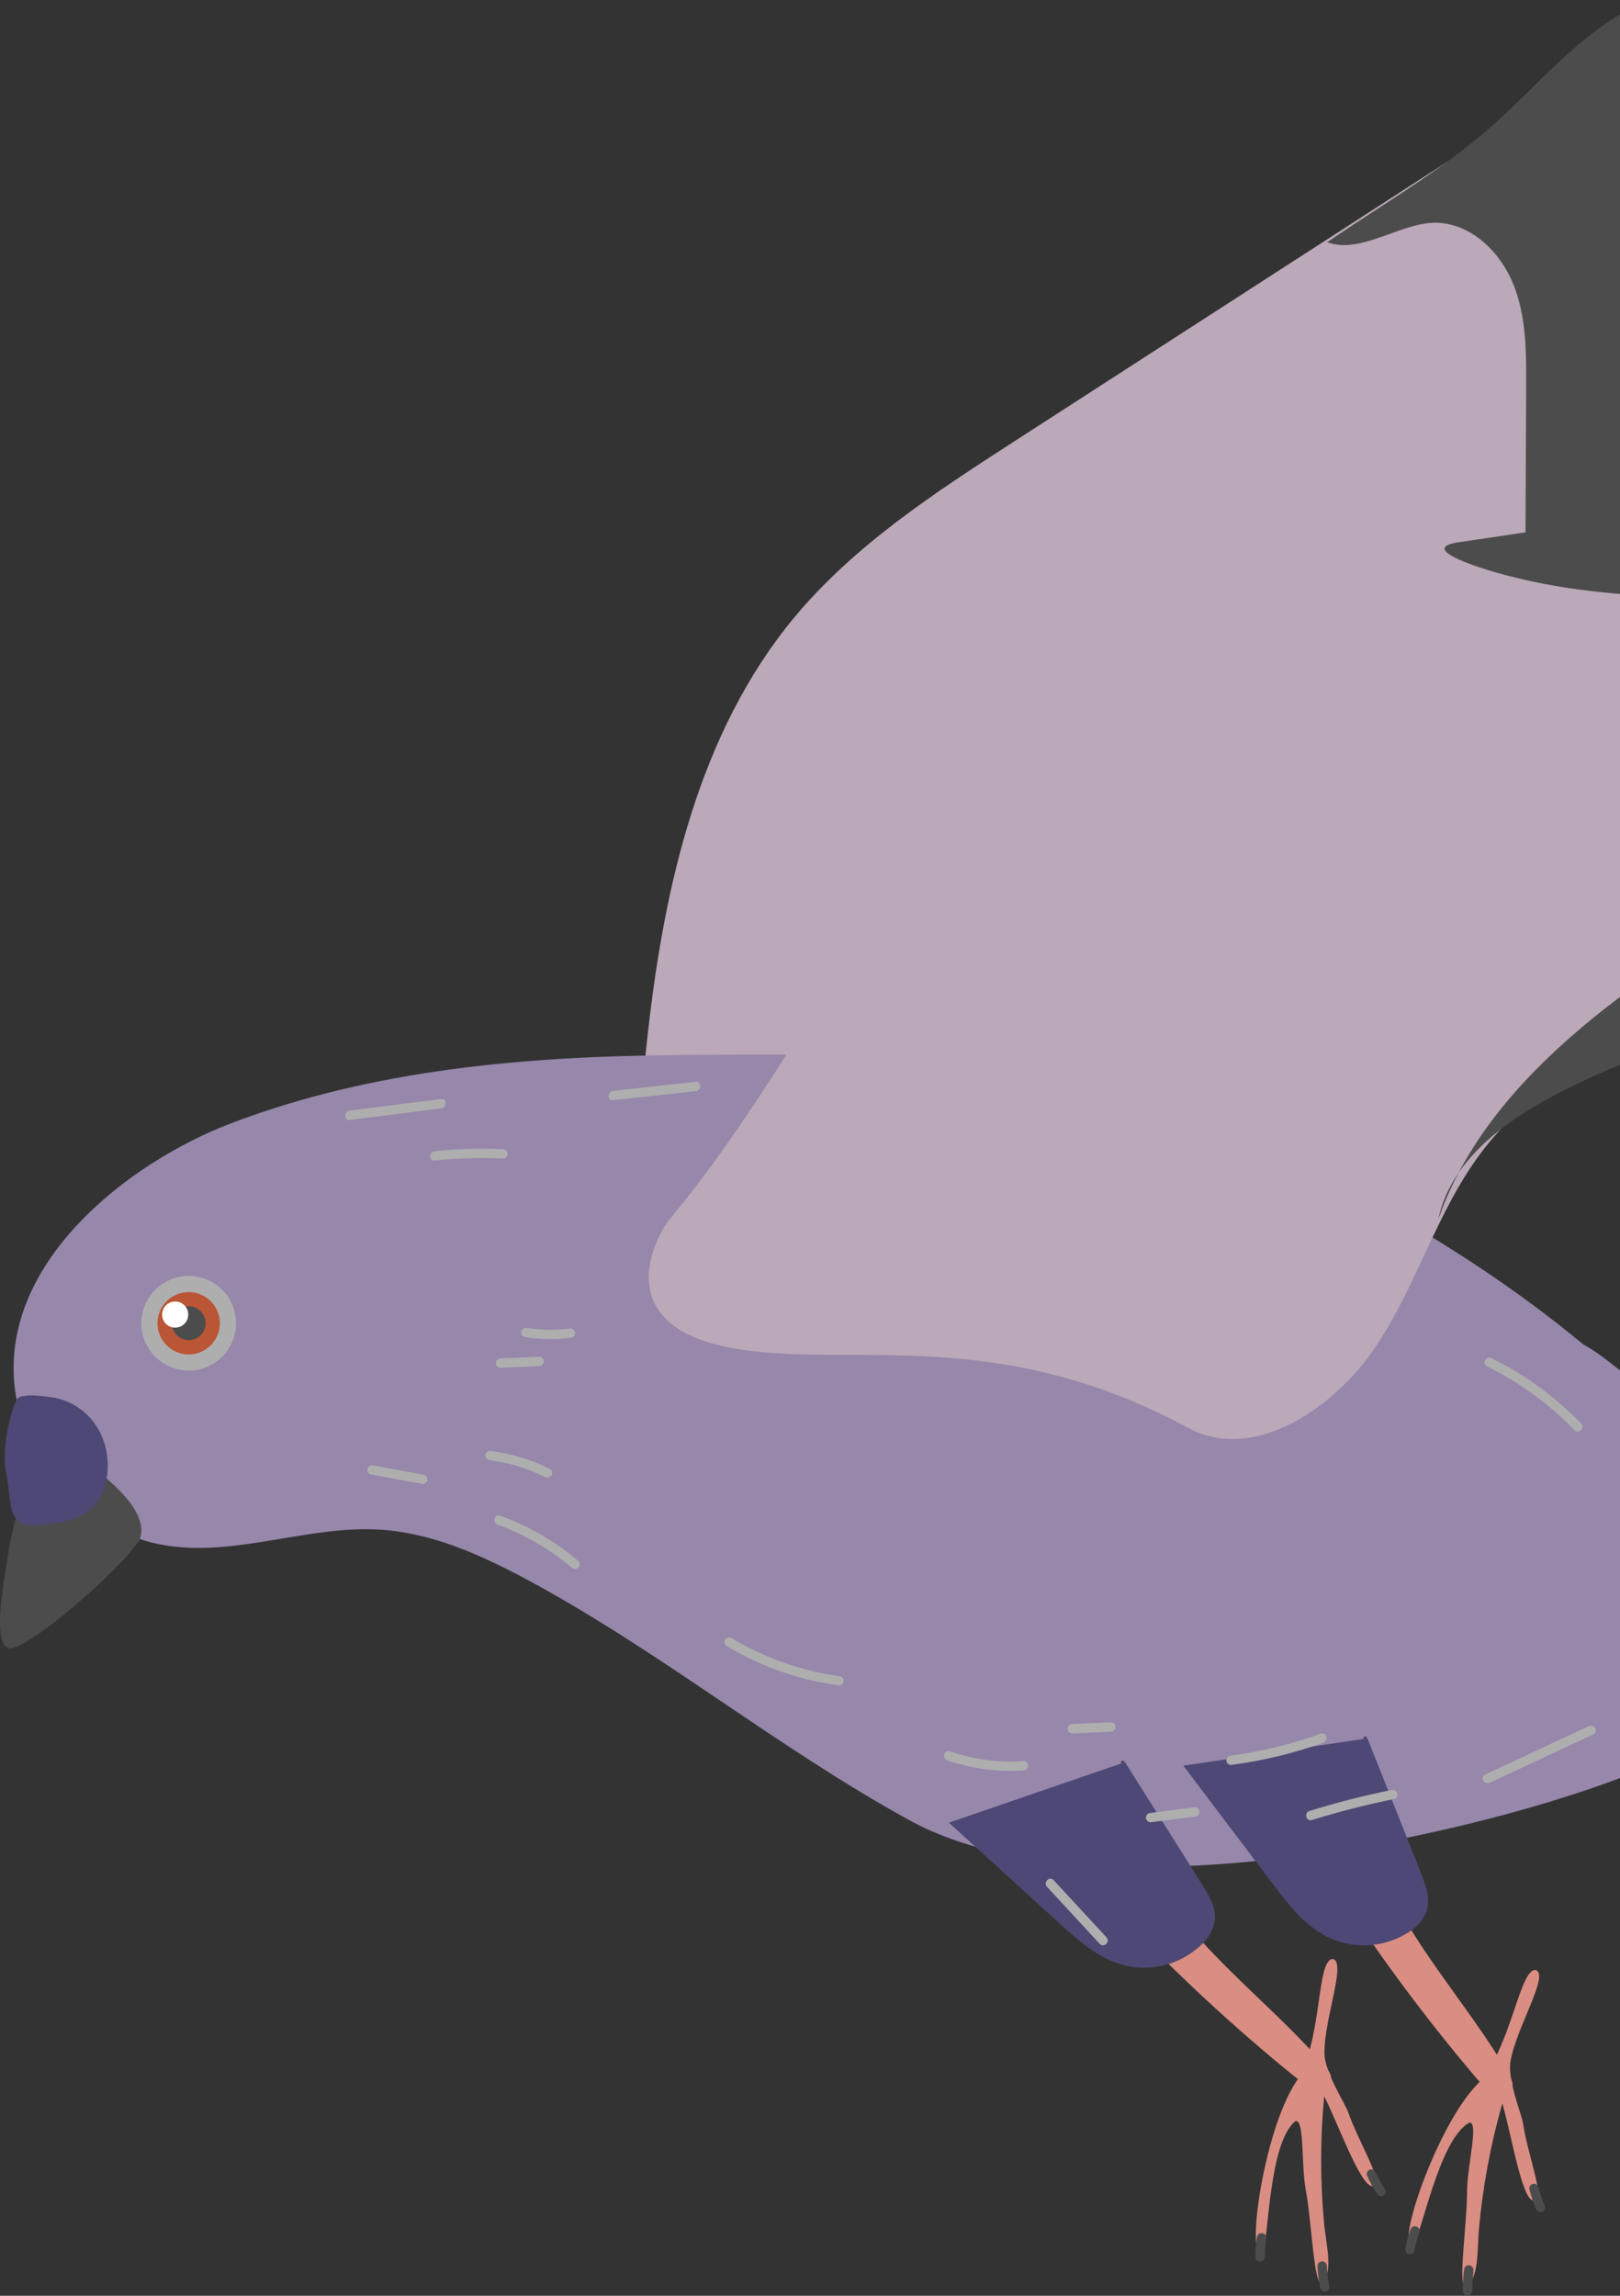 <svg width="168" height="238" viewBox="0 0 168 238" fill="none" xmlns="http://www.w3.org/2000/svg">
<rect x="0" y="0" width="168" height="238" fill="#333333" stroke="none"/>
<g clip-path="url(#clip0_1_63)">
<path d="M60.914 152.825C65.288 138.045 65.463 122.41 67.185 107.094C68.907 91.778 72.481 75.981 82.3 64.093C88.58 56.509 96.992 51.046 105.268 45.702L149.937 16.868C151.256 16.014 152.627 15.144 154.16 14.888C157.25 14.381 160.285 16.511 161.802 19.261C163.32 22.01 163.641 25.211 163.911 28.328C164.649 36.797 165.211 45.517 162.683 53.649C157.072 71.829 137.307 83.714 134.162 102.474C132.905 109.996 134.546 117.732 133.636 125.309C132.726 132.886 127.846 141.07 120.23 141.541L60.914 152.825Z" fill="#BBA8B8"/>
<path d="M156.032 11.869C160.334 7.814 164.327 3.217 169.636 0.623C170.936 -0.026 172.762 -0.419 173.658 0.724C174.48 1.769 173.882 3.285 173.265 4.46L169.954 10.729C171.631 10.768 173.09 7.093 174.935 10.135C176.147 12.972 173.96 13.453 173.051 14.917L174.539 14.956C175.286 16.797 175.622 18.78 175.522 20.764C175.422 22.749 174.889 24.688 173.96 26.445C173.532 27.247 173.012 28.029 172.859 28.925C172.706 29.821 173.064 30.889 173.915 31.197C175.384 31.74 177.388 29.899 178.373 31.103C178.88 31.73 178.551 32.655 178.204 33.376C174.864 40.391 178.415 48.059 173.805 54.312C172.281 56.376 163.622 57.808 161.276 58.856C160.438 59.233 159.326 59.421 158.693 58.762C158.215 58.279 158.189 57.525 158.193 56.844L158.271 40.102C158.287 36.531 158.287 32.863 156.971 29.545C155.655 26.227 152.734 23.293 149.16 23.098C145.453 22.893 141.2 26.442 137.645 25.107C143.961 20.77 150.382 17.193 156.032 11.869Z" fill="#4C4C4C"/>
<path d="M138.763 196.161C143.069 202.799 147.792 209.157 152.903 215.198C153.693 216.129 154.677 217.145 155.895 217.051C156.043 217.049 156.188 217.018 156.323 216.959C156.459 216.9 156.58 216.814 156.682 216.707C157.059 216.249 156.779 215.568 156.48 215.055C152.11 207.513 145.758 201.066 142.733 192.892C142.604 192.495 142.435 192.112 142.23 191.749L138.763 196.161Z" fill="#DA8D82"/>
<path d="M146.561 232.618C147.354 232.079 149.18 221.749 152.386 220.051C153.387 219.97 152.133 224.596 152.139 227.222C152.139 230.468 151.181 236.981 151.935 236.984C153.403 236.461 153.186 233.16 153.368 231.14C153.762 226.712 154.576 222.33 155.798 218.054C156.773 221.356 157.942 228.865 159.236 228.076C160.162 227.67 158.43 223.424 157.936 220.077C157.816 219.278 156.334 215.665 156.636 213.759C157.192 210.26 160.776 204.64 159.236 204.222C157.543 204.157 156.665 212.516 153.221 216.055C148.877 220.483 144.585 233.523 146.561 232.618Z" fill="#DA8D82"/>
<path d="M146.674 233.354C146.789 232.691 146.961 232.039 147.191 231.407C147.226 231.284 147.211 231.154 147.15 231.042C147.089 230.93 146.988 230.847 146.866 230.809C146.744 230.778 146.614 230.794 146.504 230.854C146.393 230.915 146.309 231.015 146.268 231.134C146.038 231.766 145.865 232.418 145.752 233.082C145.722 233.208 145.739 233.341 145.8 233.455C145.865 233.564 145.968 233.644 146.09 233.679C146.212 233.712 146.342 233.696 146.453 233.636C146.565 233.576 146.648 233.475 146.687 233.354H146.674Z" fill="#4C4C4C"/>
<path d="M152.698 237.513C152.698 237.156 152.698 236.796 152.718 236.439C152.718 236.265 152.731 236.093 152.757 235.922C152.757 235.835 152.757 235.75 152.783 235.666C152.809 235.581 152.783 235.565 152.783 235.513V235.452C152.813 235.325 152.795 235.193 152.734 235.078C152.67 234.97 152.566 234.89 152.445 234.854C152.323 234.821 152.192 234.836 152.08 234.896C151.969 234.957 151.885 235.058 151.847 235.179C151.737 235.946 151.688 236.722 151.701 237.497C151.702 237.625 151.754 237.747 151.844 237.838C151.935 237.929 152.057 237.981 152.185 237.984C152.313 237.981 152.436 237.929 152.527 237.838C152.618 237.748 152.67 237.625 152.672 237.497L152.698 237.513Z" fill="#4C4C4C"/>
<path d="M160.207 228.725C159.937 228.081 159.714 227.418 159.538 226.742C159.502 226.618 159.42 226.514 159.308 226.45C159.196 226.386 159.064 226.369 158.94 226.401C158.82 226.44 158.719 226.524 158.659 226.635C158.599 226.746 158.583 226.876 158.615 226.998C158.789 227.675 159.012 228.338 159.284 228.982C159.32 229.102 159.399 229.206 159.505 229.274C159.619 229.336 159.753 229.354 159.879 229.322C159.999 229.284 160.1 229.2 160.161 229.089C160.221 228.977 160.237 228.847 160.204 228.725H160.207Z" fill="#4C4C4C"/>
<path d="M1.475 143.343C2.19 151.615 9.052 158.955 17.262 160.224C24.605 161.37 31.997 158.114 39.418 158.578C44.77 158.903 49.815 161.175 54.533 163.691C68.338 171.089 80.562 181.15 94.286 188.688C117.962 201.696 173.103 185.071 176.976 179.569C180.001 175.267 188.348 173.209 187.025 168.122C185.703 163.035 171.605 134.931 122.368 115.356C106.122 108.902 87.927 109.246 70.467 109.376C54.761 109.493 38.651 110.827 23.865 116.486C13.273 120.56 0.377 130.663 1.475 143.343Z" fill="#9787AB"/>
<path d="M211.296 50.802C209.798 50.325 208.183 50.478 206.617 50.633L153.709 55.928C143.906 56.902 133.925 57.934 124.873 61.824C110.7 67.907 100.303 80.347 91.787 93.196C84.415 104.322 77.949 116.174 69.443 126.397C68.124 127.984 63.195 136.863 74.847 139.528C86.829 142.271 102.464 136.801 123.258 148.047C129.971 151.673 138.34 146.024 142.607 139.7C146.873 133.376 148.946 125.741 153.501 119.622C164.873 104.364 187.883 102.793 201.178 89.174C207.121 83.087 210.601 75.078 213.83 67.206C215.01 64.31 216.192 61.301 216.105 58.178C216.017 55.055 214.275 51.76 211.296 50.802Z" fill="#BBA8B8"/>
<path d="M202.9 194.239C203.927 190.952 204.953 187.663 205.977 184.373C206.302 183.302 206.65 182.202 206.565 181.085C206.426 179.221 205.162 177.66 203.94 176.248C192.73 163.294 180.247 151.497 166.679 141.035C164.447 139.311 161.516 137.548 158.995 138.808C157.829 139.392 157.046 140.515 156.37 141.629C150.138 151.923 147.087 168.229 159.996 174.268C166.819 177.459 174.685 178.287 181.671 181.302C183.968 182.296 203.7 191.675 202.9 194.239Z" fill="#9787AB"/>
<path d="M227.808 40.349C228.783 40.024 229.813 39.7 230.836 39.849C231.86 39.998 232.883 40.719 232.99 41.745C233.088 42.68 232.435 43.514 231.795 44.206C229.653 46.536 227.244 48.606 224.617 50.374C225.241 51.465 226.814 51.322 228.071 51.27C229.328 51.218 230.995 51.942 230.7 53.162C230.576 53.656 230.144 54.003 229.725 54.312L222.086 60.155C224.89 61.129 225.485 65.151 223.964 67.7C222.444 70.248 219.601 71.647 216.917 72.916C217.242 75.64 221.212 76.958 221.196 79.704C221.15 80.525 220.84 81.308 220.312 81.938C218.363 84.49 214.915 85.324 211.725 85.743C211.156 85.817 210.552 85.898 210.1 86.265C209.22 86.999 209.45 88.424 208.866 89.418C208.089 90.775 206.169 90.93 205.015 91.985C204.569 92.465 204.162 92.981 203.8 93.528C202.098 95.689 199.232 96.449 196.675 97.472C193.13 98.877 189.904 100.958 186.515 102.711C177.645 107.302 167.69 109.626 159.096 114.723C154.547 117.408 150.213 121.248 149.16 126.41C152.432 116.911 159.921 109.461 167.937 103.396C175.952 97.332 184.747 92.274 192.211 85.541C194.527 83.454 196.792 81.058 197.536 78.033C198.345 74.738 197.247 71.056 198.709 67.992C199.287 66.781 200.223 65.778 200.883 64.609C201.542 63.44 201.903 61.95 201.246 60.782C192.474 61.07 183.701 61.95 174.929 61.866C168.304 61.804 161.627 61.184 155.236 59.376C153.286 58.824 146.918 56.827 151.337 56.204C154.826 55.711 159.98 54.873 163.489 54.467C177.508 52.844 191.382 50.828 205.002 47.163C212.654 45.063 220.254 42.771 227.808 40.349Z" fill="#4C4C4C"/>
<path d="M24.472 136.957C24.502 137.601 24.404 138.244 24.184 138.849C23.965 139.455 23.628 140.012 23.193 140.488C22.759 140.963 22.234 141.349 21.65 141.622C21.066 141.895 20.434 142.051 19.79 142.08C19.146 142.109 18.503 142.011 17.896 141.792C17.29 141.573 16.733 141.236 16.257 140.802C15.781 140.368 15.395 139.844 15.122 139.26C14.848 138.677 14.693 138.046 14.663 137.402C14.634 136.758 14.732 136.115 14.951 135.51C15.171 134.904 15.508 134.347 15.942 133.872C16.377 133.396 16.901 133.011 17.485 132.737C18.069 132.464 18.701 132.308 19.345 132.279C19.989 132.25 20.633 132.348 21.239 132.567C21.845 132.786 22.402 133.123 22.878 133.557C23.355 133.992 23.74 134.515 24.014 135.099C24.287 135.682 24.443 136.314 24.472 136.957Z" fill="#AEAEAF"/>
<path d="M22.802 137.032C22.838 137.888 22.534 138.724 21.956 139.357C21.378 139.99 20.572 140.369 19.716 140.411C18.858 140.447 18.022 140.144 17.388 139.566C16.755 138.988 16.375 138.183 16.333 137.327C16.297 136.471 16.601 135.635 17.18 135.002C17.758 134.369 18.563 133.99 19.42 133.948C20.277 133.912 21.114 134.216 21.747 134.793C22.381 135.371 22.76 136.176 22.802 137.032Z" fill="#BA5535"/>
<path d="M21.256 136.688C21.383 137.135 21.328 137.615 21.103 138.022C20.878 138.428 20.5 138.73 20.053 138.86C19.606 138.988 19.125 138.933 18.718 138.708C18.31 138.483 18.009 138.105 17.88 137.658C17.751 137.211 17.806 136.731 18.031 136.324C18.257 135.917 18.635 135.616 19.082 135.487C19.53 135.359 20.01 135.414 20.417 135.639C20.824 135.864 21.126 136.241 21.256 136.688Z" fill="#4C4C4C"/>
<path d="M19.521 136.224C19.529 136.401 19.501 136.579 19.44 136.746C19.379 136.914 19.285 137.067 19.164 137.198C19.043 137.329 18.898 137.435 18.736 137.509C18.574 137.584 18.399 137.626 18.221 137.632C18.043 137.64 17.865 137.613 17.698 137.552C17.531 137.49 17.378 137.397 17.247 137.276C17.116 137.155 17.01 137.01 16.936 136.848C16.862 136.687 16.82 136.512 16.814 136.334C16.806 136.156 16.834 135.979 16.895 135.812C16.956 135.644 17.05 135.491 17.171 135.36C17.292 135.23 17.437 135.124 17.599 135.05C17.761 134.976 17.936 134.934 18.114 134.928C18.291 134.92 18.469 134.948 18.636 135.009C18.803 135.07 18.956 135.163 19.087 135.283C19.218 135.404 19.323 135.549 19.398 135.71C19.472 135.872 19.514 136.046 19.521 136.224Z" fill="white"/>
<path d="M4.172 148.699C4.172 148.699 1.29 157.753 0.864 160.958C0.539 163.357 -0.89 170.08 0.828 170.836C2.547 171.593 14.078 161.298 14.575 159.328C15.742 154.718 4.178 148.699 4.178 148.699H4.172Z" fill="#4C4C4C"/>
<path d="M0.63 152.66C0.182 150.712 0.855 146.956 1.722 145.102C2.102 144.297 5.296 144.833 5.764 144.924C6.698 145.125 7.579 145.523 8.348 146.089C9.117 146.656 9.757 147.38 10.225 148.212C11.151 149.896 11.409 151.866 10.95 153.731C10.777 154.517 10.433 155.255 9.942 155.893C8.578 157.578 6.177 157.906 4.016 158.107C0.471 158.438 1.283 155.491 0.63 152.66Z" fill="#4D4875"/>
<path d="M122.719 183.046C125.805 187.125 128.891 191.205 131.975 195.284C133.636 197.482 135.397 199.761 137.895 200.917C139.209 201.509 140.651 201.761 142.088 201.651C143.524 201.541 144.911 201.072 146.119 200.287C146.934 199.801 147.57 199.064 147.932 198.187C148.387 196.888 147.867 195.444 147.353 194.155C145.521 189.545 143.687 184.937 141.853 180.332C141.801 180.195 141.726 180.043 141.583 180.007C141.44 179.971 141.317 180.221 141.453 180.267L122.719 183.046Z" fill="#4D4875"/>
<path d="M116.571 198.904C122.018 204.643 127.825 210.03 133.957 215.032C134.903 215.805 136.056 216.613 137.239 216.308C137.384 216.28 137.521 216.223 137.642 216.14C137.764 216.058 137.868 215.951 137.947 215.827C138.233 215.308 137.834 214.688 137.447 214.237C131.771 207.624 124.337 202.449 119.873 194.966C119.674 194.598 119.437 194.251 119.168 193.931L116.571 198.904Z" fill="#DA8D82"/>
<path d="M130.913 233.319C131.592 232.644 131.495 222.155 134.338 219.898C135.312 219.639 134.922 224.424 135.407 226.995C136.011 230.196 136.255 236.763 136.999 236.627C138.344 235.844 137.528 232.64 137.324 230.624C136.903 226.198 136.903 221.741 137.324 217.314C138.873 220.382 141.414 227.547 142.542 226.537C143.377 225.969 140.894 222.109 139.79 218.911C139.523 218.149 137.408 214.866 137.353 212.938C137.259 209.393 139.751 203.199 138.155 203.085C136.479 203.332 137.151 211.711 134.412 215.818C130.985 220.963 129.152 234.565 130.913 233.319Z" fill="#DA8D82"/>
<path d="M131.179 233.978C131.179 233.653 131.179 233.328 131.209 233.004C131.209 232.845 131.235 232.679 131.254 232.533C131.254 232.494 131.254 232.455 131.254 232.416C131.254 232.299 131.254 232.494 131.254 232.387C131.254 232.28 131.283 232.205 131.296 232.114C131.328 231.988 131.31 231.855 131.248 231.741C131.184 231.633 131.08 231.553 130.959 231.52C130.836 231.487 130.706 231.502 130.594 231.562C130.483 231.623 130.399 231.724 130.361 231.845C130.241 232.548 130.185 233.261 130.192 233.975C130.193 234.102 130.245 234.224 130.335 234.315C130.426 234.405 130.548 234.457 130.676 234.458C130.804 234.455 130.925 234.403 131.016 234.313C131.106 234.223 131.159 234.102 131.163 233.975L131.179 233.978Z" fill="#4C4C4C"/>
<path d="M137.85 236.968C137.814 236.789 137.778 236.607 137.749 236.426C137.733 236.344 137.72 236.26 137.71 236.176C137.7 236.091 137.71 236.094 137.691 236.052C137.691 236.166 137.691 236.013 137.691 235.991C137.645 235.633 137.616 235.276 137.6 234.919C137.598 234.791 137.546 234.668 137.455 234.577C137.364 234.486 137.241 234.434 137.112 234.432C136.984 234.435 136.862 234.487 136.772 234.578C136.681 234.669 136.63 234.791 136.628 234.919C136.664 235.694 136.762 236.465 136.921 237.224C136.959 237.345 137.043 237.446 137.154 237.507C137.266 237.567 137.396 237.582 137.518 237.549C137.638 237.508 137.738 237.425 137.798 237.314C137.858 237.203 137.875 237.074 137.843 236.951L137.85 236.968Z" fill="#4C4C4C"/>
<path d="M143.637 226.959C143.253 226.375 142.912 225.764 142.616 225.131C142.551 225.025 142.447 224.947 142.326 224.915C142.205 224.882 142.077 224.897 141.966 224.956C141.862 225.024 141.787 225.128 141.755 225.248C141.723 225.368 141.737 225.495 141.794 225.605C142.09 226.238 142.431 226.849 142.815 227.433C142.881 227.539 142.984 227.616 143.105 227.648C143.225 227.681 143.354 227.667 143.464 227.608C143.57 227.542 143.647 227.439 143.68 227.318C143.712 227.198 143.698 227.069 143.64 226.959H143.637Z" fill="#4C4C4C"/>
<path d="M98.409 188.954L109.752 199.29C111.786 201.147 113.936 203.066 116.604 203.744C118.004 204.086 119.467 204.07 120.859 203.699C122.251 203.328 123.527 202.614 124.571 201.621C125.284 200.995 125.774 200.154 125.968 199.226C126.176 197.852 125.403 196.541 124.668 195.366C122.023 191.171 119.377 186.977 116.727 182.783C116.653 182.659 116.549 182.523 116.403 182.52C116.256 182.517 116.182 182.779 116.325 182.799L98.409 188.954Z" fill="#4D4875"/>
<path d="M38.437 152.848L43.717 153.822C43.839 153.854 43.97 153.838 44.081 153.778C44.193 153.718 44.278 153.618 44.318 153.497C44.352 153.375 44.337 153.244 44.276 153.132C44.215 153.02 44.114 152.936 43.993 152.897L38.713 151.923C38.59 151.892 38.46 151.908 38.349 151.968C38.238 152.028 38.153 152.128 38.112 152.248C38.078 152.37 38.093 152.501 38.154 152.613C38.214 152.725 38.316 152.809 38.437 152.848Z" fill="#AEAEAF"/>
<path d="M51.615 158.062C54.421 159.081 57.022 160.592 59.296 162.525C59.771 162.928 60.463 162.243 59.985 161.837C57.582 159.792 54.831 158.195 51.862 157.124C51.271 156.909 51.017 157.851 51.606 158.062H51.615Z" fill="#AEAEAF"/>
<path d="M50.81 151.387C52.805 151.632 54.742 152.222 56.535 153.131C57.093 153.413 57.587 152.575 57.028 152.29C55.081 151.307 52.976 150.672 50.81 150.413C50.681 150.414 50.557 150.466 50.466 150.557C50.375 150.648 50.323 150.771 50.322 150.9C50.325 151.028 50.378 151.15 50.468 151.241C50.559 151.332 50.681 151.384 50.81 151.387Z" fill="#AEAEAF"/>
<path d="M75.353 170.641C78.881 172.76 82.801 174.142 86.878 174.706C87 174.737 87.13 174.721 87.24 174.661C87.351 174.6 87.435 174.501 87.476 174.381C87.51 174.259 87.496 174.128 87.435 174.016C87.374 173.905 87.272 173.821 87.151 173.784C83.157 173.238 79.316 171.889 75.86 169.817C75.749 169.751 75.615 169.733 75.49 169.765C75.365 169.798 75.258 169.879 75.192 169.99C75.127 170.102 75.109 170.235 75.141 170.36C75.174 170.485 75.255 170.592 75.366 170.658L75.353 170.641Z" fill="#AEAEAF"/>
<path d="M98.24 182.494C100.778 183.361 103.462 183.717 106.139 183.542C106.762 183.5 106.769 182.526 106.139 182.568C103.55 182.743 100.954 182.4 98.5 181.559C97.905 181.354 97.649 182.296 98.24 182.497V182.494Z" fill="#AEAEAF"/>
<path d="M119.32 188.915L123.905 188.331C124.033 188.327 124.155 188.275 124.246 188.184C124.336 188.094 124.389 187.972 124.392 187.844C124.391 187.715 124.34 187.592 124.248 187.5C124.157 187.409 124.034 187.358 123.905 187.357L119.32 187.941C119.192 187.944 119.069 187.997 118.978 188.087C118.887 188.178 118.834 188.3 118.83 188.428C118.831 188.557 118.884 188.681 118.975 188.772C119.067 188.863 119.191 188.914 119.32 188.915Z" fill="#AEAEAF"/>
<path d="M111.201 179.702L115.194 179.523C115.323 179.52 115.445 179.467 115.536 179.376C115.627 179.285 115.679 179.162 115.681 179.033C115.68 178.905 115.628 178.782 115.537 178.691C115.446 178.6 115.323 178.548 115.194 178.546L111.201 178.728C111.072 178.731 110.95 178.784 110.86 178.874C110.769 178.965 110.717 179.087 110.713 179.215C110.713 179.344 110.765 179.468 110.856 179.559C110.947 179.651 111.071 179.702 111.201 179.702Z" fill="#AEAEAF"/>
<path d="M127.664 182.965C130.927 182.545 134.135 181.774 137.233 180.666C137.817 180.455 137.557 179.514 136.973 179.725C133.961 180.816 130.84 181.578 127.664 181.997C127.536 182.002 127.415 182.055 127.325 182.145C127.234 182.235 127.181 182.356 127.177 182.484C127.177 182.613 127.228 182.737 127.319 182.828C127.411 182.92 127.535 182.971 127.664 182.971V182.965Z" fill="#AEAEAF"/>
<path d="M136.05 188.681C138.854 187.811 141.701 187.084 144.579 186.503C145.196 186.38 144.933 185.442 144.322 185.565C141.442 186.143 138.594 186.87 135.79 187.743C135.192 187.928 135.465 188.87 136.05 188.681Z" fill="#AEAEAF"/>
<path d="M154.492 184.812L165.25 179.79C165.818 179.523 165.324 178.686 164.759 178.949L153.998 183.971C153.433 184.234 153.926 185.075 154.492 184.812Z" fill="#AEAEAF"/>
<path d="M36.276 116.103L45.754 114.911C46.368 114.833 46.374 113.859 45.754 113.937L36.276 115.129C35.662 115.203 35.656 116.181 36.276 116.103Z" fill="#AEAEAF"/>
<path d="M45.085 120.307C47.439 120.066 49.807 119.998 52.171 120.102C52.798 120.128 52.795 119.154 52.171 119.128C49.807 119.027 47.439 119.096 45.085 119.336C44.467 119.401 44.461 120.375 45.085 120.31V120.307Z" fill="#AEAEAF"/>
<path d="M108.575 195.603L114.053 201.524C114.479 201.985 115.168 201.293 114.742 200.836L109.264 194.911C108.835 194.45 108.15 195.142 108.575 195.603Z" fill="#AEAEAF"/>
<path d="M51.911 141.804L55.907 141.622C56.036 141.619 56.158 141.567 56.248 141.476C56.339 141.385 56.392 141.263 56.395 141.135C56.393 141.007 56.341 140.884 56.25 140.793C56.159 140.702 56.036 140.65 55.907 140.648L51.911 140.83C51.782 140.833 51.66 140.885 51.569 140.976C51.478 141.066 51.426 141.189 51.424 141.317C51.425 141.446 51.477 141.569 51.568 141.66C51.659 141.75 51.782 141.802 51.911 141.804Z" fill="#AEAEAF"/>
<path d="M54.403 138.61C55.975 138.865 57.576 138.893 59.157 138.694C59.285 138.689 59.406 138.636 59.497 138.545C59.587 138.454 59.64 138.332 59.644 138.204C59.643 138.075 59.591 137.952 59.5 137.86C59.409 137.769 59.285 137.718 59.157 137.717C57.664 137.916 56.151 137.901 54.663 137.671C54.541 137.639 54.411 137.655 54.3 137.716C54.189 137.776 54.105 137.876 54.065 137.996C54.031 138.118 54.045 138.249 54.106 138.361C54.167 138.472 54.269 138.556 54.39 138.593L54.403 138.61Z" fill="#AEAEAF"/>
<path d="M63.585 114.057L72.146 113.119C72.764 113.051 72.77 112.074 72.146 112.145L63.585 113.087C62.968 113.155 62.961 114.129 63.585 114.061V114.057Z" fill="#AEAEAF"/>
<path d="M154.19 141.642C157.584 143.309 160.662 145.553 163.287 148.274C163.723 148.728 164.411 148.037 163.976 147.586C161.294 144.804 158.149 142.508 154.68 140.801C154.118 140.525 153.624 141.363 154.19 141.642Z" fill="#AEAEAF"/>
</g>
<defs>
<clipPath id="clip0_1_63">
<rect width="233" height="238" fill="white"/>
</clipPath>
</defs>
</svg>
